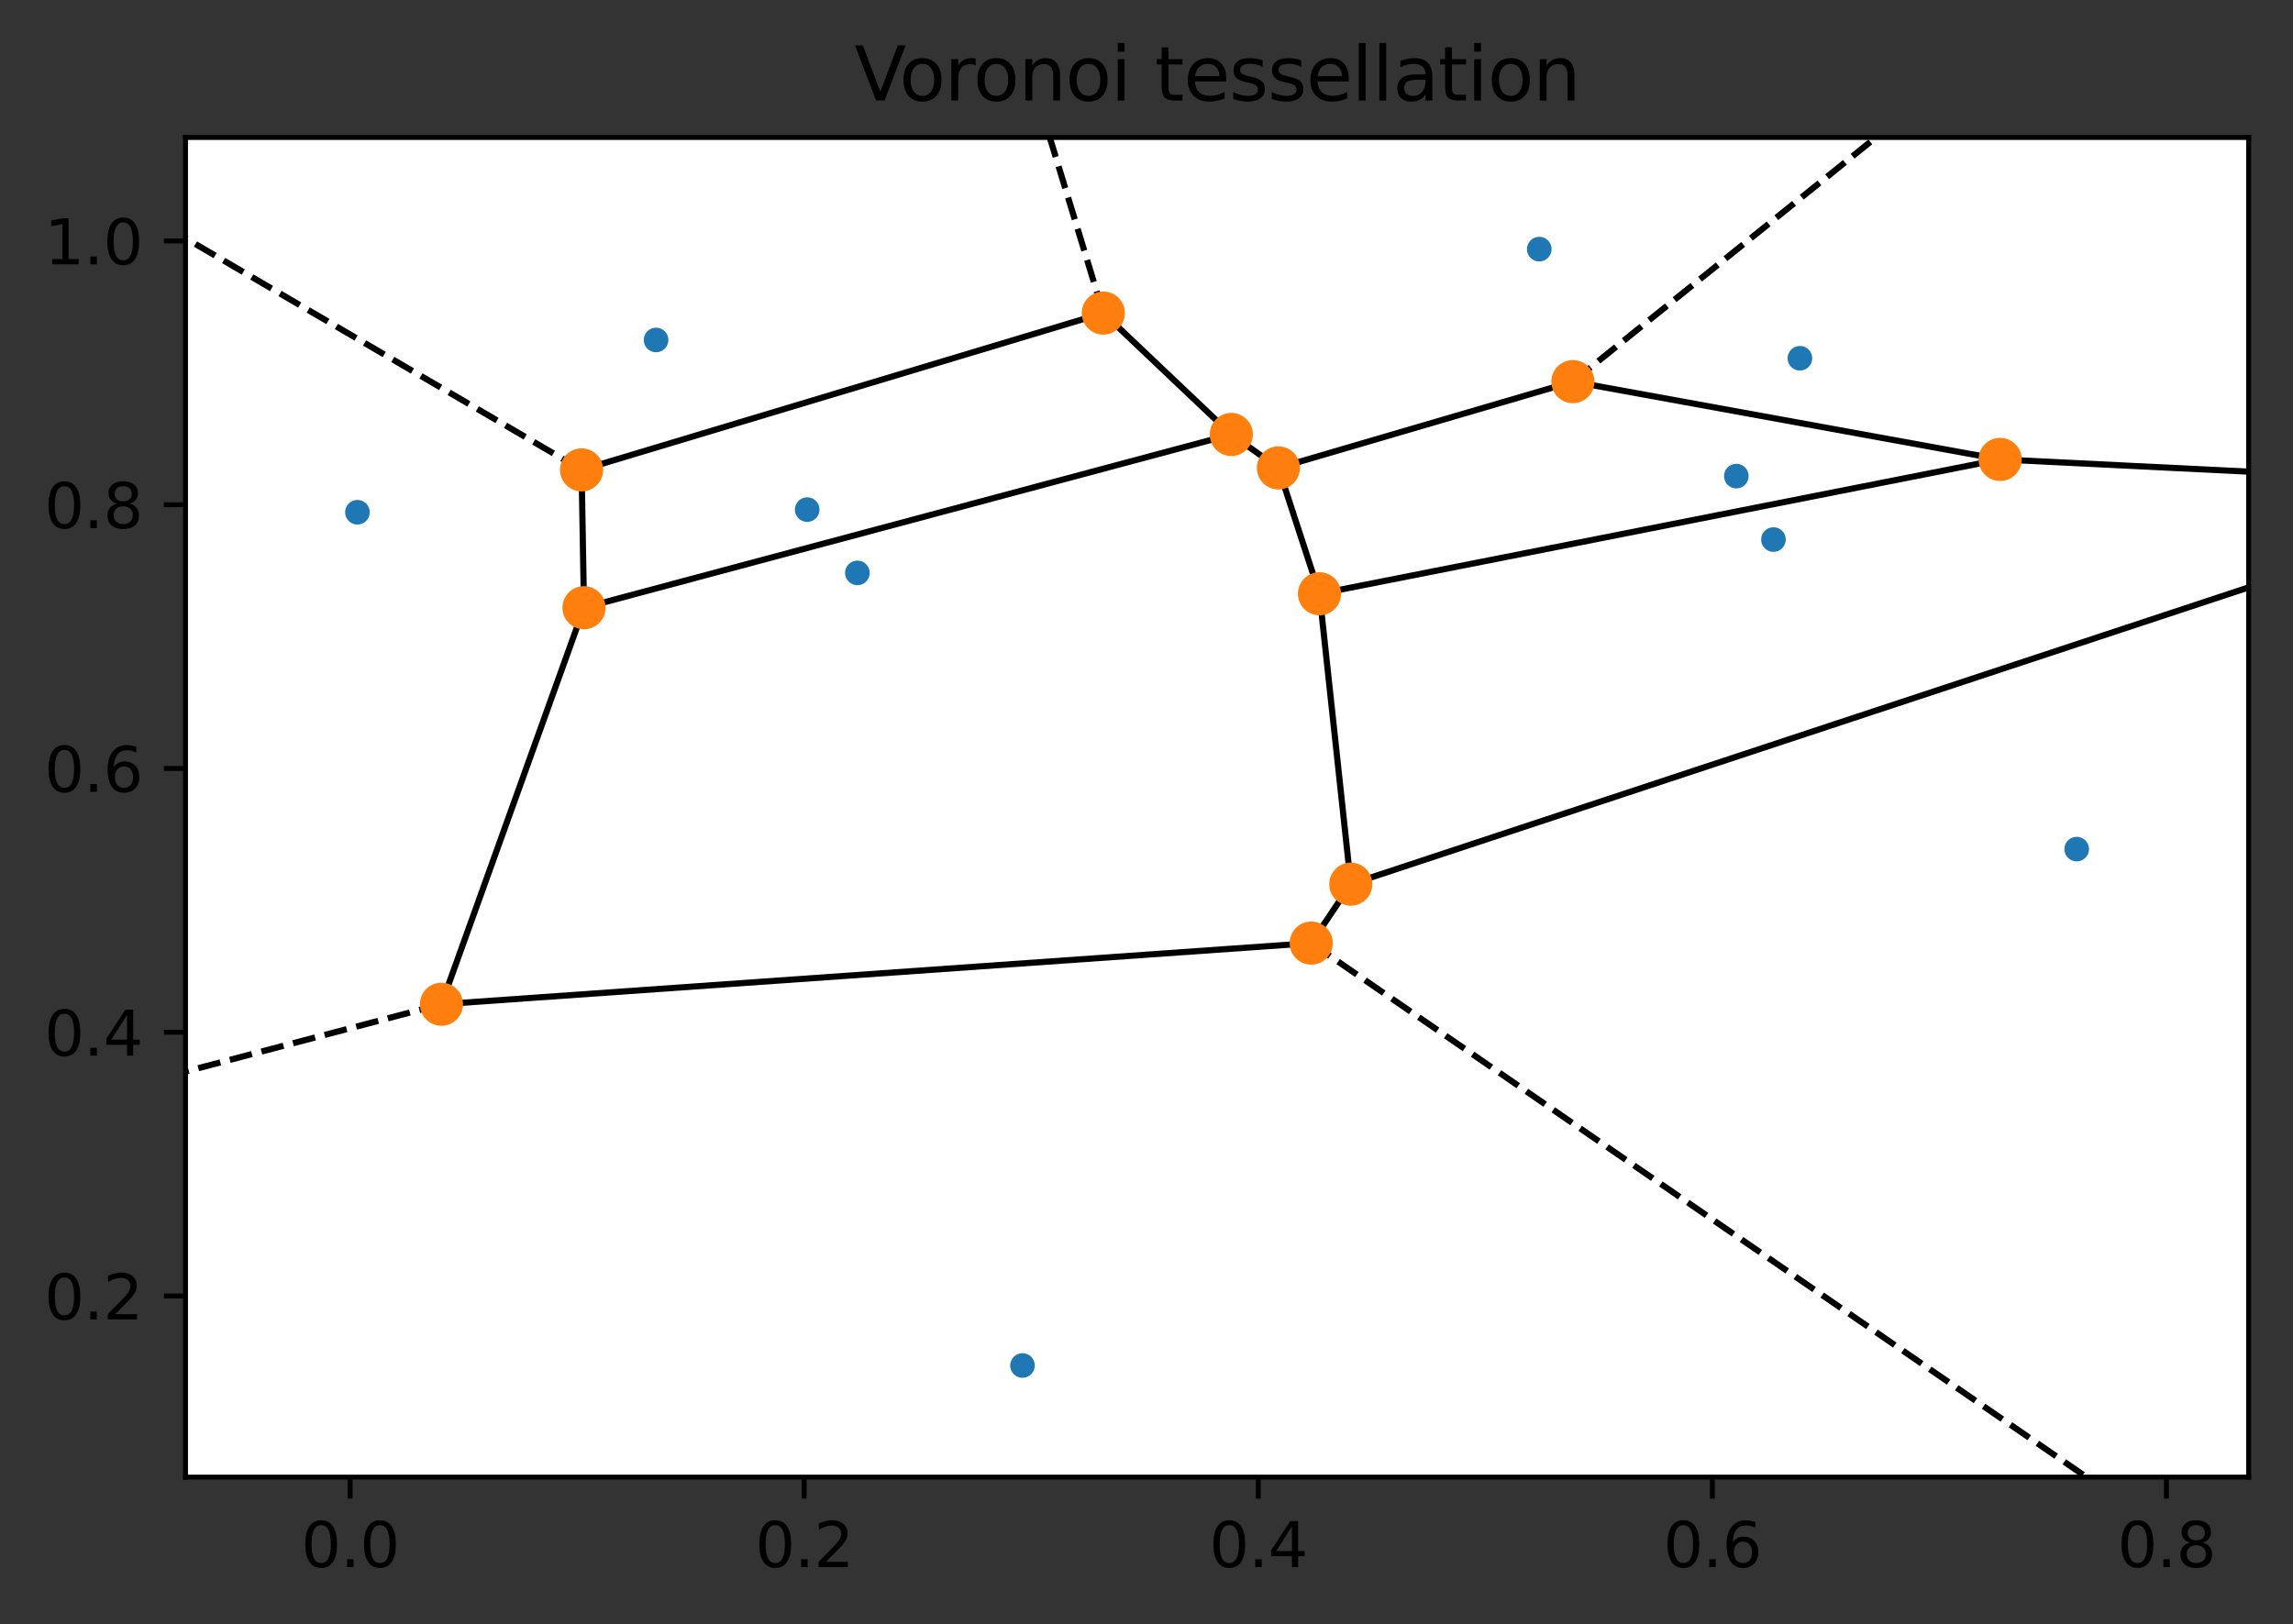 <?xml version="1.0" encoding="utf-8" standalone="no"?>
<!DOCTYPE svg PUBLIC "-//W3C//DTD SVG 1.1//EN"
  "http://www.w3.org/Graphics/SVG/1.1/DTD/svg11.dtd">
<svg height="263.636pt" version="1.1" viewBox="0 0 372.103 263.636" width="372.103pt" xmlns="http://www.w3.org/2000/svg" xmlns:xlink="http://www.w3.org/1999/xlink">
 <rect x="0" y="0" width="372.103" height="263.636" fill="#333333" stroke="none"/>
 <defs>
  <style type="text/css">*{stroke-linecap:butt;stroke-linejoin:round;}</style>
 </defs>
 <g id="figure_1">
  <g id="patch_1">
   <path d="M 0 263.636 
L 372.103 263.636 
L 372.103 0 
L 0 0 
z
" style="fill:none;"/>
  </g>
  <g id="axes_1">
   <g id="patch_2">
    <path d="M 30.103 239.758 
L 364.903 239.758 
L 364.903 22.318 
L 30.103 22.318 
z
" style="fill:#ffffff;"/>
   </g>
   <g id="matplotlib.axis_1">
    <g id="xtick_1">
     <g id="line2d_1">
      <defs>
       <path d="M 0 0 
L 0 3.5 
" id="madba54fd09" style="stroke:#000000;stroke-width:0.8;"/>
      </defs>
      <g>
       <use style="stroke:#000000;stroke-width:0.8;" x="56.813" xlink:href="#madba54fd09" y="239.758"/>
      </g>
     </g>
     <g id="text_1">
      <!-- 0.0 -->
      <g transform="translate(48.861 254.357)scale(0.1 -0.1)">
       <defs>
        <path d="M 2034 4250 
Q 1547 4250 1301 3770 
Q 1056 3291 1056 2328 
Q 1056 1369 1301 889 
Q 1547 409 2034 409 
Q 2525 409 2770 889 
Q 3016 1369 3016 2328 
Q 3016 3291 2770 3770 
Q 2525 4250 2034 4250 
z
M 2034 4750 
Q 2819 4750 3233 4129 
Q 3647 3509 3647 2328 
Q 3647 1150 3233 529 
Q 2819 -91 2034 -91 
Q 1250 -91 836 529 
Q 422 1150 422 2328 
Q 422 3509 836 4129 
Q 1250 4750 2034 4750 
z
" id="DejaVuSans-30" transform="scale(0.016)"/>
        <path d="M 684 794 
L 1344 794 
L 1344 0 
L 684 0 
L 684 794 
z
" id="DejaVuSans-2e" transform="scale(0.016)"/>
       </defs>
       <use xlink:href="#DejaVuSans-30"/>
       <use x="63.623" xlink:href="#DejaVuSans-2e"/>
       <use x="95.41" xlink:href="#DejaVuSans-30"/>
      </g>
     </g>
    </g>
    <g id="xtick_2">
     <g id="line2d_2">
      <g>
       <use style="stroke:#000000;stroke-width:0.8;" x="130.5" xlink:href="#madba54fd09" y="239.758"/>
      </g>
     </g>
     <g id="text_2">
      <!-- 0.2 -->
      <g transform="translate(122.549 254.357)scale(0.1 -0.1)">
       <defs>
        <path d="M 1228 531 
L 3431 531 
L 3431 0 
L 469 0 
L 469 531 
Q 828 903 1448 1529 
Q 2069 2156 2228 2338 
Q 2531 2678 2651 2914 
Q 2772 3150 2772 3378 
Q 2772 3750 2511 3984 
Q 2250 4219 1831 4219 
Q 1534 4219 1204 4116 
Q 875 4013 500 3803 
L 500 4441 
Q 881 4594 1212 4672 
Q 1544 4750 1819 4750 
Q 2544 4750 2975 4387 
Q 3406 4025 3406 3419 
Q 3406 3131 3298 2873 
Q 3191 2616 2906 2266 
Q 2828 2175 2409 1742 
Q 1991 1309 1228 531 
z
" id="DejaVuSans-32" transform="scale(0.016)"/>
       </defs>
       <use xlink:href="#DejaVuSans-30"/>
       <use x="63.623" xlink:href="#DejaVuSans-2e"/>
       <use x="95.41" xlink:href="#DejaVuSans-32"/>
      </g>
     </g>
    </g>
    <g id="xtick_3">
     <g id="line2d_3">
      <g>
       <use style="stroke:#000000;stroke-width:0.8;" x="204.188" xlink:href="#madba54fd09" y="239.758"/>
      </g>
     </g>
     <g id="text_3">
      <!-- 0.4 -->
      <g transform="translate(196.236 254.357)scale(0.1 -0.1)">
       <defs>
        <path d="M 2419 4116 
L 825 1625 
L 2419 1625 
L 2419 4116 
z
M 2253 4666 
L 3047 4666 
L 3047 1625 
L 3713 1625 
L 3713 1100 
L 3047 1100 
L 3047 0 
L 2419 0 
L 2419 1100 
L 313 1100 
L 313 1709 
L 2253 4666 
z
" id="DejaVuSans-34" transform="scale(0.016)"/>
       </defs>
       <use xlink:href="#DejaVuSans-30"/>
       <use x="63.623" xlink:href="#DejaVuSans-2e"/>
       <use x="95.41" xlink:href="#DejaVuSans-34"/>
      </g>
     </g>
    </g>
    <g id="xtick_4">
     <g id="line2d_4">
      <g>
       <use style="stroke:#000000;stroke-width:0.8;" x="277.875" xlink:href="#madba54fd09" y="239.758"/>
      </g>
     </g>
     <g id="text_4">
      <!-- 0.6 -->
      <g transform="translate(269.924 254.357)scale(0.1 -0.1)">
       <defs>
        <path d="M 2113 2584 
Q 1688 2584 1439 2293 
Q 1191 2003 1191 1497 
Q 1191 994 1439 701 
Q 1688 409 2113 409 
Q 2538 409 2786 701 
Q 3034 994 3034 1497 
Q 3034 2003 2786 2293 
Q 2538 2584 2113 2584 
z
M 3366 4563 
L 3366 3988 
Q 3128 4100 2886 4159 
Q 2644 4219 2406 4219 
Q 1781 4219 1451 3797 
Q 1122 3375 1075 2522 
Q 1259 2794 1537 2939 
Q 1816 3084 2150 3084 
Q 2853 3084 3261 2657 
Q 3669 2231 3669 1497 
Q 3669 778 3244 343 
Q 2819 -91 2113 -91 
Q 1303 -91 875 529 
Q 447 1150 447 2328 
Q 447 3434 972 4092 
Q 1497 4750 2381 4750 
Q 2619 4750 2861 4703 
Q 3103 4656 3366 4563 
z
" id="DejaVuSans-36" transform="scale(0.016)"/>
       </defs>
       <use xlink:href="#DejaVuSans-30"/>
       <use x="63.623" xlink:href="#DejaVuSans-2e"/>
       <use x="95.41" xlink:href="#DejaVuSans-36"/>
      </g>
     </g>
    </g>
    <g id="xtick_5">
     <g id="line2d_5">
      <g>
       <use style="stroke:#000000;stroke-width:0.8;" x="351.563" xlink:href="#madba54fd09" y="239.758"/>
      </g>
     </g>
     <g id="text_5">
      <!-- 0.8 -->
      <g transform="translate(343.611 254.357)scale(0.1 -0.1)">
       <defs>
        <path d="M 2034 2216 
Q 1584 2216 1326 1975 
Q 1069 1734 1069 1313 
Q 1069 891 1326 650 
Q 1584 409 2034 409 
Q 2484 409 2743 651 
Q 3003 894 3003 1313 
Q 3003 1734 2745 1975 
Q 2488 2216 2034 2216 
z
M 1403 2484 
Q 997 2584 770 2862 
Q 544 3141 544 3541 
Q 544 4100 942 4425 
Q 1341 4750 2034 4750 
Q 2731 4750 3128 4425 
Q 3525 4100 3525 3541 
Q 3525 3141 3298 2862 
Q 3072 2584 2669 2484 
Q 3125 2378 3379 2068 
Q 3634 1759 3634 1313 
Q 3634 634 3220 271 
Q 2806 -91 2034 -91 
Q 1263 -91 848 271 
Q 434 634 434 1313 
Q 434 1759 690 2068 
Q 947 2378 1403 2484 
z
M 1172 3481 
Q 1172 3119 1398 2916 
Q 1625 2713 2034 2713 
Q 2441 2713 2670 2916 
Q 2900 3119 2900 3481 
Q 2900 3844 2670 4047 
Q 2441 4250 2034 4250 
Q 1625 4250 1398 4047 
Q 1172 3844 1172 3481 
z
" id="DejaVuSans-38" transform="scale(0.016)"/>
       </defs>
       <use xlink:href="#DejaVuSans-30"/>
       <use x="63.623" xlink:href="#DejaVuSans-2e"/>
       <use x="95.41" xlink:href="#DejaVuSans-38"/>
      </g>
     </g>
    </g>
   </g>
   <g id="matplotlib.axis_2">
    <g id="ytick_1">
     <g id="line2d_6">
      <defs>
       <path d="M 0 0 
L -3.5 0 
" id="m76a71ccfa4" style="stroke:#000000;stroke-width:0.8;"/>
      </defs>
      <g>
       <use style="stroke:#000000;stroke-width:0.8;" x="30.103" xlink:href="#m76a71ccfa4" y="210.358"/>
      </g>
     </g>
     <g id="text_6">
      <!-- 0.2 -->
      <g transform="translate(7.2 214.157)scale(0.1 -0.1)">
       <use xlink:href="#DejaVuSans-30"/>
       <use x="63.623" xlink:href="#DejaVuSans-2e"/>
       <use x="95.41" xlink:href="#DejaVuSans-32"/>
      </g>
     </g>
    </g>
    <g id="ytick_2">
     <g id="line2d_7">
      <g>
       <use style="stroke:#000000;stroke-width:0.8;" x="30.103" xlink:href="#m76a71ccfa4" y="167.545"/>
      </g>
     </g>
     <g id="text_7">
      <!-- 0.4 -->
      <g transform="translate(7.2 171.345)scale(0.1 -0.1)">
       <use xlink:href="#DejaVuSans-30"/>
       <use x="63.623" xlink:href="#DejaVuSans-2e"/>
       <use x="95.41" xlink:href="#DejaVuSans-34"/>
      </g>
     </g>
    </g>
    <g id="ytick_3">
     <g id="line2d_8">
      <g>
       <use style="stroke:#000000;stroke-width:0.8;" x="30.103" xlink:href="#m76a71ccfa4" y="124.733"/>
      </g>
     </g>
     <g id="text_8">
      <!-- 0.6 -->
      <g transform="translate(7.2 128.532)scale(0.1 -0.1)">
       <use xlink:href="#DejaVuSans-30"/>
       <use x="63.623" xlink:href="#DejaVuSans-2e"/>
       <use x="95.41" xlink:href="#DejaVuSans-36"/>
      </g>
     </g>
    </g>
    <g id="ytick_4">
     <g id="line2d_9">
      <g>
       <use style="stroke:#000000;stroke-width:0.8;" x="30.103" xlink:href="#m76a71ccfa4" y="81.921"/>
      </g>
     </g>
     <g id="text_9">
      <!-- 0.8 -->
      <g transform="translate(7.2 85.72)scale(0.1 -0.1)">
       <use xlink:href="#DejaVuSans-30"/>
       <use x="63.623" xlink:href="#DejaVuSans-2e"/>
       <use x="95.41" xlink:href="#DejaVuSans-38"/>
      </g>
     </g>
    </g>
    <g id="ytick_5">
     <g id="line2d_10">
      <g>
       <use style="stroke:#000000;stroke-width:0.8;" x="30.103" xlink:href="#m76a71ccfa4" y="39.108"/>
      </g>
     </g>
     <g id="text_10">
      <!-- 1.0 -->
      <g transform="translate(7.2 42.907)scale(0.1 -0.1)">
       <defs>
        <path d="M 794 531 
L 1825 531 
L 1825 4091 
L 703 3866 
L 703 4441 
L 1819 4666 
L 2450 4666 
L 2450 531 
L 3481 531 
L 3481 0 
L 794 0 
L 794 531 
z
" id="DejaVuSans-31" transform="scale(0.016)"/>
       </defs>
       <use xlink:href="#DejaVuSans-31"/>
       <use x="63.623" xlink:href="#DejaVuSans-2e"/>
       <use x="95.41" xlink:href="#DejaVuSans-30"/>
      </g>
     </g>
    </g>
   </g>
   <g id="LineCollection_1">
    <path clip-path="url(#pf0972e0959)" d="M 71.635 163.001 
L 212.783 153.078 
" style="fill:none;stroke:#000000;"/>
    <path clip-path="url(#pf0972e0959)" d="M 199.816 70.52 
L 94.769 98.64 
" style="fill:none;stroke:#000000;"/>
    <path clip-path="url(#pf0972e0959)" d="M 199.816 70.52 
L 179.042 50.816 
" style="fill:none;stroke:#000000;"/>
    <path clip-path="url(#pf0972e0959)" d="M 179.042 50.816 
L 94.38 76.27 
" style="fill:none;stroke:#000000;"/>
    <path clip-path="url(#pf0972e0959)" d="M 94.769 98.64 
L 94.38 76.27 
" style="fill:none;stroke:#000000;"/>
    <path clip-path="url(#pf0972e0959)" d="M 207.455 75.949 
L 255.244 61.945 
" style="fill:none;stroke:#000000;"/>
    <path clip-path="url(#pf0972e0959)" d="M 207.455 75.949 
L 199.816 70.52 
" style="fill:none;stroke:#000000;"/>
    <path clip-path="url(#pf0972e0959)" d="M 71.635 163.001 
L 94.769 98.64 
" style="fill:none;stroke:#000000;"/>
    <path clip-path="url(#pf0972e0959)" d="M 219.206 143.51 
L 214.122 96.377 
" style="fill:none;stroke:#000000;"/>
    <path clip-path="url(#pf0972e0959)" d="M 219.206 143.51 
L 373.103 92.629 
" style="fill:none;stroke:#000000;"/>
    <path clip-path="url(#pf0972e0959)" d="M 214.122 96.377 
L 324.578 74.57 
" style="fill:none;stroke:#000000;"/>
    <path clip-path="url(#pf0972e0959)" d="M 373.103 76.96 
L 324.578 74.57 
" style="fill:none;stroke:#000000;"/>
    <path clip-path="url(#pf0972e0959)" d="M 212.783 153.078 
L 219.206 143.51 
" style="fill:none;stroke:#000000;"/>
    <path clip-path="url(#pf0972e0959)" d="M 207.455 75.949 
L 214.122 96.377 
" style="fill:none;stroke:#000000;"/>
    <path clip-path="url(#pf0972e0959)" d="M 255.244 61.945 
L 324.578 74.57 
" style="fill:none;stroke:#000000;"/>
   </g>
   <g id="LineCollection_2">
    <path clip-path="url(#pf0972e0959)" d="M 71.635 163.001 
L -1 182.108 
" style="fill:none;stroke:#000000;stroke-dasharray:3.7,1.6;stroke-dashoffset:0;"/>
    <path clip-path="url(#pf0972e0959)" d="M 212.783 153.078 
L 373.103 263.535 
" style="fill:none;stroke:#000000;stroke-dasharray:3.7,1.6;stroke-dashoffset:0;"/>
    <path clip-path="url(#pf0972e0959)" d="M 255.244 61.945 
L 333.33 -1 
" style="fill:none;stroke:#000000;stroke-dasharray:3.7,1.6;stroke-dashoffset:0;"/>
    <path clip-path="url(#pf0972e0959)" d="M 179.042 50.816 
L 163.251 -1 
" style="fill:none;stroke:#000000;stroke-dasharray:3.7,1.6;stroke-dashoffset:0;"/>
    <path clip-path="url(#pf0972e0959)" d="M 94.38 76.27 
L -1 20.472 
" style="fill:none;stroke:#000000;stroke-dasharray:3.7,1.6;stroke-dashoffset:0;"/>
    <path clip-path="url(#pf0972e0959)" style="fill:none;stroke:#000000;stroke-dasharray:3.7,1.6;stroke-dashoffset:0;"/>
   </g>
   <g id="line2d_11">
    <defs>
     <path d="M 0 1.5 
C 0.398 1.5 0.779 1.342 1.061 1.061 
C 1.342 0.779 1.5 0.398 1.5 0 
C 1.5 -0.398 1.342 -0.779 1.061 -1.061 
C 0.779 -1.342 0.398 -1.5 0 -1.5 
C -0.398 -1.5 -0.779 -1.342 -1.061 -1.061 
C -1.342 -0.779 -1.5 -0.398 -1.5 0 
C -1.5 0.398 -1.342 0.779 -1.061 1.061 
C -0.779 1.342 -0.398 1.5 0 1.5 
z
" id="mbb5856bdc9" style="stroke:#1f77b4;"/>
    </defs>
    <g clip-path="url(#pf0972e0959)">
     <use style="fill:#1f77b4;stroke:#1f77b4;" x="165.928" xlink:href="#mbb5856bdc9" y="221.638"/>
     <use style="fill:#1f77b4;stroke:#1f77b4;" x="106.465" xlink:href="#mbb5856bdc9" y="55.182"/>
     <use style="fill:#1f77b4;stroke:#1f77b4;" x="337.003" xlink:href="#mbb5856bdc9" y="137.821"/>
     <use style="fill:#1f77b4;stroke:#1f77b4;" x="249.788" xlink:href="#mbb5856bdc9" y="40.438"/>
     <use style="fill:#1f77b4;stroke:#1f77b4;" x="130.989" xlink:href="#mbb5856bdc9" y="82.717"/>
     <use style="fill:#1f77b4;stroke:#1f77b4;" x="292.086" xlink:href="#mbb5856bdc9" y="58.151"/>
     <use style="fill:#1f77b4;stroke:#1f77b4;" x="281.769" xlink:href="#mbb5856bdc9" y="77.278"/>
     <use style="fill:#1f77b4;stroke:#1f77b4;" x="139.136" xlink:href="#mbb5856bdc9" y="92.99"/>
     <use style="fill:#1f77b4;stroke:#1f77b4;" x="287.793" xlink:href="#mbb5856bdc9" y="87.577"/>
     <use style="fill:#1f77b4;stroke:#1f77b4;" x="58.003" xlink:href="#mbb5856bdc9" y="83.146"/>
    </g>
   </g>
   <g id="line2d_12">
    <defs>
     <path d="M 0 3 
C 0.796 3 1.559 2.684 2.121 2.121 
C 2.684 1.559 3 0.796 3 0 
C 3 -0.796 2.684 -1.559 2.121 -2.121 
C 1.559 -2.684 0.796 -3 0 -3 
C -0.796 -3 -1.559 -2.684 -2.121 -2.121 
C -2.684 -1.559 -3 -0.796 -3 0 
C -3 0.796 -2.684 1.559 -2.121 2.121 
C -1.559 2.684 -0.796 3 0 3 
z
" id="m74fe531116" style="stroke:#ff7f0e;"/>
    </defs>
    <g clip-path="url(#pf0972e0959)">
     <use style="fill:#ff7f0e;stroke:#ff7f0e;" x="71.635" xlink:href="#m74fe531116" y="163.001"/>
     <use style="fill:#ff7f0e;stroke:#ff7f0e;" x="212.783" xlink:href="#m74fe531116" y="153.078"/>
     <use style="fill:#ff7f0e;stroke:#ff7f0e;" x="207.455" xlink:href="#m74fe531116" y="75.949"/>
     <use style="fill:#ff7f0e;stroke:#ff7f0e;" x="255.244" xlink:href="#m74fe531116" y="61.945"/>
     <use style="fill:#ff7f0e;stroke:#ff7f0e;" x="199.816" xlink:href="#m74fe531116" y="70.52"/>
     <use style="fill:#ff7f0e;stroke:#ff7f0e;" x="179.042" xlink:href="#m74fe531116" y="50.816"/>
     <use style="fill:#ff7f0e;stroke:#ff7f0e;" x="94.769" xlink:href="#m74fe531116" y="98.64"/>
     <use style="fill:#ff7f0e;stroke:#ff7f0e;" x="94.38" xlink:href="#m74fe531116" y="76.27"/>
     <use style="fill:#ff7f0e;stroke:#ff7f0e;" x="219.206" xlink:href="#m74fe531116" y="143.51"/>
     <use style="fill:#ff7f0e;stroke:#ff7f0e;" x="214.122" xlink:href="#m74fe531116" y="96.377"/>
     <use style="fill:#ff7f0e;stroke:#ff7f0e;" x="414.35" xlink:href="#m74fe531116" y="78.992"/>
     <use style="fill:#ff7f0e;stroke:#ff7f0e;" x="324.578" xlink:href="#m74fe531116" y="74.57"/>
    </g>
   </g>
   <g id="patch_3">
    <path d="M 30.103 239.758 
L 30.103 22.318 
" style="fill:none;stroke:#000000;stroke-linecap:square;stroke-linejoin:miter;stroke-width:0.8;"/>
   </g>
   <g id="patch_4">
    <path d="M 364.903 239.758 
L 364.903 22.318 
" style="fill:none;stroke:#000000;stroke-linecap:square;stroke-linejoin:miter;stroke-width:0.8;"/>
   </g>
   <g id="patch_5">
    <path d="M 30.103 239.758 
L 364.903 239.758 
" style="fill:none;stroke:#000000;stroke-linecap:square;stroke-linejoin:miter;stroke-width:0.8;"/>
   </g>
   <g id="patch_6">
    <path d="M 30.103 22.318 
L 364.903 22.318 
" style="fill:none;stroke:#000000;stroke-linecap:square;stroke-linejoin:miter;stroke-width:0.8;"/>
   </g>
   <g id="text_11">
    <!-- Voronoi tessellation -->
    <g transform="translate(138.652 16.318)scale(0.12 -0.12)">
     <defs>
      <path d="M 1831 0 
L 50 4666 
L 709 4666 
L 2188 738 
L 3669 4666 
L 4325 4666 
L 2547 0 
L 1831 0 
z
" id="DejaVuSans-56" transform="scale(0.016)"/>
      <path d="M 1959 3097 
Q 1497 3097 1228 2736 
Q 959 2375 959 1747 
Q 959 1119 1226 758 
Q 1494 397 1959 397 
Q 2419 397 2687 759 
Q 2956 1122 2956 1747 
Q 2956 2369 2687 2733 
Q 2419 3097 1959 3097 
z
M 1959 3584 
Q 2709 3584 3137 3096 
Q 3566 2609 3566 1747 
Q 3566 888 3137 398 
Q 2709 -91 1959 -91 
Q 1206 -91 779 398 
Q 353 888 353 1747 
Q 353 2609 779 3096 
Q 1206 3584 1959 3584 
z
" id="DejaVuSans-6f" transform="scale(0.016)"/>
      <path d="M 2631 2963 
Q 2534 3019 2420 3045 
Q 2306 3072 2169 3072 
Q 1681 3072 1420 2755 
Q 1159 2438 1159 1844 
L 1159 0 
L 581 0 
L 581 3500 
L 1159 3500 
L 1159 2956 
Q 1341 3275 1631 3429 
Q 1922 3584 2338 3584 
Q 2397 3584 2469 3576 
Q 2541 3569 2628 3553 
L 2631 2963 
z
" id="DejaVuSans-72" transform="scale(0.016)"/>
      <path d="M 3513 2113 
L 3513 0 
L 2938 0 
L 2938 2094 
Q 2938 2591 2744 2837 
Q 2550 3084 2163 3084 
Q 1697 3084 1428 2787 
Q 1159 2491 1159 1978 
L 1159 0 
L 581 0 
L 581 3500 
L 1159 3500 
L 1159 2956 
Q 1366 3272 1645 3428 
Q 1925 3584 2291 3584 
Q 2894 3584 3203 3211 
Q 3513 2838 3513 2113 
z
" id="DejaVuSans-6e" transform="scale(0.016)"/>
      <path d="M 603 3500 
L 1178 3500 
L 1178 0 
L 603 0 
L 603 3500 
z
M 603 4863 
L 1178 4863 
L 1178 4134 
L 603 4134 
L 603 4863 
z
" id="DejaVuSans-69" transform="scale(0.016)"/>
      <path id="DejaVuSans-20" transform="scale(0.016)"/>
      <path d="M 1172 4494 
L 1172 3500 
L 2356 3500 
L 2356 3053 
L 1172 3053 
L 1172 1153 
Q 1172 725 1289 603 
Q 1406 481 1766 481 
L 2356 481 
L 2356 0 
L 1766 0 
Q 1100 0 847 248 
Q 594 497 594 1153 
L 594 3053 
L 172 3053 
L 172 3500 
L 594 3500 
L 594 4494 
L 1172 4494 
z
" id="DejaVuSans-74" transform="scale(0.016)"/>
      <path d="M 3597 1894 
L 3597 1613 
L 953 1613 
Q 991 1019 1311 708 
Q 1631 397 2203 397 
Q 2534 397 2845 478 
Q 3156 559 3463 722 
L 3463 178 
Q 3153 47 2828 -22 
Q 2503 -91 2169 -91 
Q 1331 -91 842 396 
Q 353 884 353 1716 
Q 353 2575 817 3079 
Q 1281 3584 2069 3584 
Q 2775 3584 3186 3129 
Q 3597 2675 3597 1894 
z
M 3022 2063 
Q 3016 2534 2758 2815 
Q 2500 3097 2075 3097 
Q 1594 3097 1305 2825 
Q 1016 2553 972 2059 
L 3022 2063 
z
" id="DejaVuSans-65" transform="scale(0.016)"/>
      <path d="M 2834 3397 
L 2834 2853 
Q 2591 2978 2328 3040 
Q 2066 3103 1784 3103 
Q 1356 3103 1142 2972 
Q 928 2841 928 2578 
Q 928 2378 1081 2264 
Q 1234 2150 1697 2047 
L 1894 2003 
Q 2506 1872 2764 1633 
Q 3022 1394 3022 966 
Q 3022 478 2636 193 
Q 2250 -91 1575 -91 
Q 1294 -91 989 -36 
Q 684 19 347 128 
L 347 722 
Q 666 556 975 473 
Q 1284 391 1588 391 
Q 1994 391 2212 530 
Q 2431 669 2431 922 
Q 2431 1156 2273 1281 
Q 2116 1406 1581 1522 
L 1381 1569 
Q 847 1681 609 1914 
Q 372 2147 372 2553 
Q 372 3047 722 3315 
Q 1072 3584 1716 3584 
Q 2034 3584 2315 3537 
Q 2597 3491 2834 3397 
z
" id="DejaVuSans-73" transform="scale(0.016)"/>
      <path d="M 603 4863 
L 1178 4863 
L 1178 0 
L 603 0 
L 603 4863 
z
" id="DejaVuSans-6c" transform="scale(0.016)"/>
      <path d="M 2194 1759 
Q 1497 1759 1228 1600 
Q 959 1441 959 1056 
Q 959 750 1161 570 
Q 1363 391 1709 391 
Q 2188 391 2477 730 
Q 2766 1069 2766 1631 
L 2766 1759 
L 2194 1759 
z
M 3341 1997 
L 3341 0 
L 2766 0 
L 2766 531 
Q 2569 213 2275 61 
Q 1981 -91 1556 -91 
Q 1019 -91 701 211 
Q 384 513 384 1019 
Q 384 1609 779 1909 
Q 1175 2209 1959 2209 
L 2766 2209 
L 2766 2266 
Q 2766 2663 2505 2880 
Q 2244 3097 1772 3097 
Q 1472 3097 1187 3025 
Q 903 2953 641 2809 
L 641 3341 
Q 956 3463 1253 3523 
Q 1550 3584 1831 3584 
Q 2591 3584 2966 3190 
Q 3341 2797 3341 1997 
z
" id="DejaVuSans-61" transform="scale(0.016)"/>
     </defs>
     <use xlink:href="#DejaVuSans-56"/>
     <use x="60.658" xlink:href="#DejaVuSans-6f"/>
     <use x="121.84" xlink:href="#DejaVuSans-72"/>
     <use x="160.703" xlink:href="#DejaVuSans-6f"/>
     <use x="221.885" xlink:href="#DejaVuSans-6e"/>
     <use x="285.264" xlink:href="#DejaVuSans-6f"/>
     <use x="346.445" xlink:href="#DejaVuSans-69"/>
     <use x="374.229" xlink:href="#DejaVuSans-20"/>
     <use x="406.016" xlink:href="#DejaVuSans-74"/>
     <use x="445.225" xlink:href="#DejaVuSans-65"/>
     <use x="506.748" xlink:href="#DejaVuSans-73"/>
     <use x="558.848" xlink:href="#DejaVuSans-73"/>
     <use x="610.947" xlink:href="#DejaVuSans-65"/>
     <use x="672.471" xlink:href="#DejaVuSans-6c"/>
     <use x="700.254" xlink:href="#DejaVuSans-6c"/>
     <use x="728.037" xlink:href="#DejaVuSans-61"/>
     <use x="789.316" xlink:href="#DejaVuSans-74"/>
     <use x="828.525" xlink:href="#DejaVuSans-69"/>
     <use x="856.309" xlink:href="#DejaVuSans-6f"/>
     <use x="917.49" xlink:href="#DejaVuSans-6e"/>
    </g>
   </g>
  </g>
 </g>
 <defs>
  <clipPath id="pf0972e0959">
   <rect height="217.44" width="334.8" x="30.103" y="22.318"/>
  </clipPath>
 </defs>
</svg>